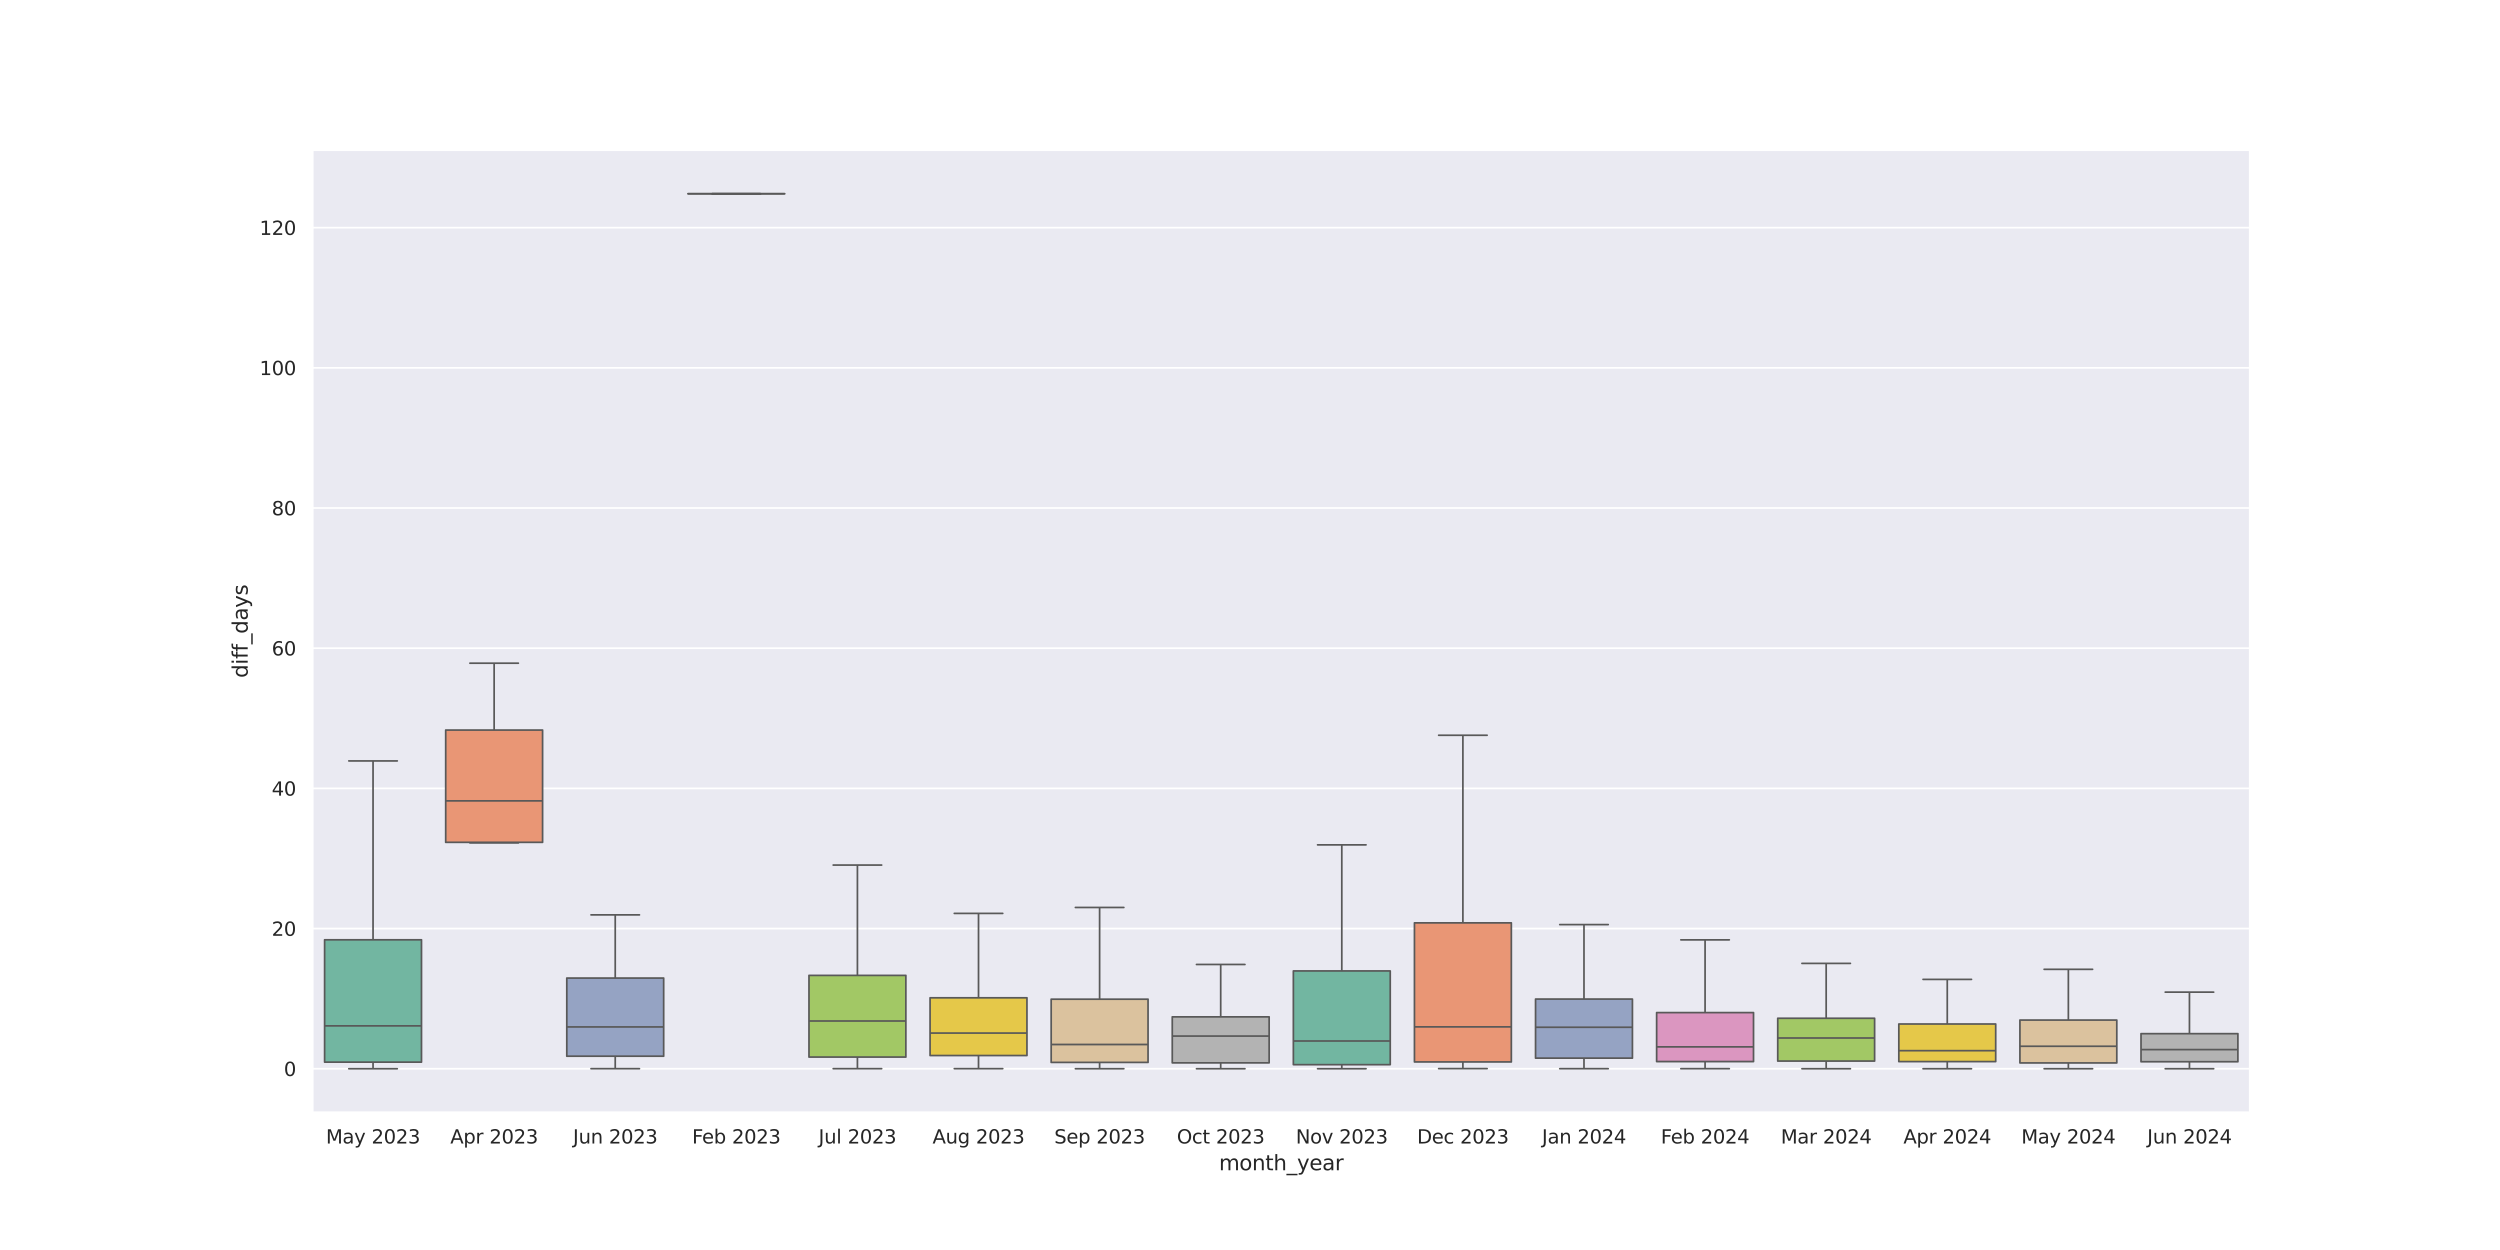 <?xml version="1.0" encoding="utf-8" standalone="no"?>
<!DOCTYPE svg PUBLIC "-//W3C//DTD SVG 1.1//EN"
  "http://www.w3.org/Graphics/SVG/1.1/DTD/svg11.dtd">
<svg xmlns:xlink="http://www.w3.org/1999/xlink" width="1440pt" height="720pt" viewBox="0 0 1440 720" xmlns="http://www.w3.org/2000/svg" version="1.1">
 <defs>
  <style type="text/css">*{stroke-linejoin: round; stroke-linecap: butt}</style>
 </defs>
 <g id="figure_1">
  <g id="patch_1">
   <path d="M 0 720 
L 1440 720 
L 1440 0 
L 0 0 
z
" style="fill: #ffffff"/>
  </g>
  <g id="axes_1">
   <g id="patch_2">
    <path d="M 180 640.8 
L 1296 640.8 
L 1296 86.4 
L 180 86.4 
z
" style="fill: #eaeaf2"/>
   </g>
   <g id="matplotlib.axis_1">
    <g id="xtick_1">
     <g id="text_1">
      <!-- May 2023 -->
      <g style="fill: #262626" transform="translate(187.758 658.658) scale(0.11 -0.11)">
       <defs>
        <path id="DejaVuSans-4d" d="M 628 4666 
L 1569 4666 
L 2759 1491 
L 3956 4666 
L 4897 4666 
L 4897 0 
L 4281 0 
L 4281 4097 
L 3078 897 
L 2444 897 
L 1241 4097 
L 1241 0 
L 628 0 
L 628 4666 
z
" transform="scale(0.016)"/>
        <path id="DejaVuSans-61" d="M 2194 1759 
Q 1497 1759 1228 1600 
Q 959 1441 959 1056 
Q 959 750 1161 570 
Q 1363 391 1709 391 
Q 2188 391 2477 730 
Q 2766 1069 2766 1631 
L 2766 1759 
L 2194 1759 
z
M 3341 1997 
L 3341 0 
L 2766 0 
L 2766 531 
Q 2569 213 2275 61 
Q 1981 -91 1556 -91 
Q 1019 -91 701 211 
Q 384 513 384 1019 
Q 384 1609 779 1909 
Q 1175 2209 1959 2209 
L 2766 2209 
L 2766 2266 
Q 2766 2663 2505 2880 
Q 2244 3097 1772 3097 
Q 1472 3097 1187 3025 
Q 903 2953 641 2809 
L 641 3341 
Q 956 3463 1253 3523 
Q 1550 3584 1831 3584 
Q 2591 3584 2966 3190 
Q 3341 2797 3341 1997 
z
" transform="scale(0.016)"/>
        <path id="DejaVuSans-79" d="M 2059 -325 
Q 1816 -950 1584 -1140 
Q 1353 -1331 966 -1331 
L 506 -1331 
L 506 -850 
L 844 -850 
Q 1081 -850 1212 -737 
Q 1344 -625 1503 -206 
L 1606 56 
L 191 3500 
L 800 3500 
L 1894 763 
L 2988 3500 
L 3597 3500 
L 2059 -325 
z
" transform="scale(0.016)"/>
        <path id="DejaVuSans-20" transform="scale(0.016)"/>
        <path id="DejaVuSans-32" d="M 1228 531 
L 3431 531 
L 3431 0 
L 469 0 
L 469 531 
Q 828 903 1448 1529 
Q 2069 2156 2228 2338 
Q 2531 2678 2651 2914 
Q 2772 3150 2772 3378 
Q 2772 3750 2511 3984 
Q 2250 4219 1831 4219 
Q 1534 4219 1204 4116 
Q 875 4013 500 3803 
L 500 4441 
Q 881 4594 1212 4672 
Q 1544 4750 1819 4750 
Q 2544 4750 2975 4387 
Q 3406 4025 3406 3419 
Q 3406 3131 3298 2873 
Q 3191 2616 2906 2266 
Q 2828 2175 2409 1742 
Q 1991 1309 1228 531 
z
" transform="scale(0.016)"/>
        <path id="DejaVuSans-30" d="M 2034 4250 
Q 1547 4250 1301 3770 
Q 1056 3291 1056 2328 
Q 1056 1369 1301 889 
Q 1547 409 2034 409 
Q 2525 409 2770 889 
Q 3016 1369 3016 2328 
Q 3016 3291 2770 3770 
Q 2525 4250 2034 4250 
z
M 2034 4750 
Q 2819 4750 3233 4129 
Q 3647 3509 3647 2328 
Q 3647 1150 3233 529 
Q 2819 -91 2034 -91 
Q 1250 -91 836 529 
Q 422 1150 422 2328 
Q 422 3509 836 4129 
Q 1250 4750 2034 4750 
z
" transform="scale(0.016)"/>
        <path id="DejaVuSans-33" d="M 2597 2516 
Q 3050 2419 3304 2112 
Q 3559 1806 3559 1356 
Q 3559 666 3084 287 
Q 2609 -91 1734 -91 
Q 1441 -91 1130 -33 
Q 819 25 488 141 
L 488 750 
Q 750 597 1062 519 
Q 1375 441 1716 441 
Q 2309 441 2620 675 
Q 2931 909 2931 1356 
Q 2931 1769 2642 2001 
Q 2353 2234 1838 2234 
L 1294 2234 
L 1294 2753 
L 1863 2753 
Q 2328 2753 2575 2939 
Q 2822 3125 2822 3475 
Q 2822 3834 2567 4026 
Q 2313 4219 1838 4219 
Q 1578 4219 1281 4162 
Q 984 4106 628 3988 
L 628 4550 
Q 988 4650 1302 4700 
Q 1616 4750 1894 4750 
Q 2613 4750 3031 4423 
Q 3450 4097 3450 3541 
Q 3450 3153 3228 2886 
Q 3006 2619 2597 2516 
z
" transform="scale(0.016)"/>
       </defs>
       <use xlink:href="#DejaVuSans-4d"/>
       <use xlink:href="#DejaVuSans-61" x="86.279"/>
       <use xlink:href="#DejaVuSans-79" x="147.559"/>
       <use xlink:href="#DejaVuSans-20" x="206.738"/>
       <use xlink:href="#DejaVuSans-32" x="238.525"/>
       <use xlink:href="#DejaVuSans-30" x="302.148"/>
       <use xlink:href="#DejaVuSans-32" x="365.771"/>
       <use xlink:href="#DejaVuSans-33" x="429.395"/>
      </g>
     </g>
    </g>
    <g id="xtick_2">
     <g id="text_2">
      <!-- Apr 2023 -->
      <g style="fill: #262626" transform="translate(259.365 658.658) scale(0.11 -0.11)">
       <defs>
        <path id="DejaVuSans-41" d="M 2188 4044 
L 1331 1722 
L 3047 1722 
L 2188 4044 
z
M 1831 4666 
L 2547 4666 
L 4325 0 
L 3669 0 
L 3244 1197 
L 1141 1197 
L 716 0 
L 50 0 
L 1831 4666 
z
" transform="scale(0.016)"/>
        <path id="DejaVuSans-70" d="M 1159 525 
L 1159 -1331 
L 581 -1331 
L 581 3500 
L 1159 3500 
L 1159 2969 
Q 1341 3281 1617 3432 
Q 1894 3584 2278 3584 
Q 2916 3584 3314 3078 
Q 3713 2572 3713 1747 
Q 3713 922 3314 415 
Q 2916 -91 2278 -91 
Q 1894 -91 1617 61 
Q 1341 213 1159 525 
z
M 3116 1747 
Q 3116 2381 2855 2742 
Q 2594 3103 2138 3103 
Q 1681 3103 1420 2742 
Q 1159 2381 1159 1747 
Q 1159 1113 1420 752 
Q 1681 391 2138 391 
Q 2594 391 2855 752 
Q 3116 1113 3116 1747 
z
" transform="scale(0.016)"/>
        <path id="DejaVuSans-72" d="M 2631 2963 
Q 2534 3019 2420 3045 
Q 2306 3072 2169 3072 
Q 1681 3072 1420 2755 
Q 1159 2438 1159 1844 
L 1159 0 
L 581 0 
L 581 3500 
L 1159 3500 
L 1159 2956 
Q 1341 3275 1631 3429 
Q 1922 3584 2338 3584 
Q 2397 3584 2469 3576 
Q 2541 3569 2628 3553 
L 2631 2963 
z
" transform="scale(0.016)"/>
       </defs>
       <use xlink:href="#DejaVuSans-41"/>
       <use xlink:href="#DejaVuSans-70" x="68.408"/>
       <use xlink:href="#DejaVuSans-72" x="131.885"/>
       <use xlink:href="#DejaVuSans-20" x="172.998"/>
       <use xlink:href="#DejaVuSans-32" x="204.785"/>
       <use xlink:href="#DejaVuSans-30" x="268.408"/>
       <use xlink:href="#DejaVuSans-32" x="332.031"/>
       <use xlink:href="#DejaVuSans-33" x="395.654"/>
      </g>
     </g>
    </g>
    <g id="xtick_3">
     <g id="text_3">
      <!-- Jun 2023 -->
      <g style="fill: #262626" transform="translate(330.036 658.658) scale(0.11 -0.11)">
       <defs>
        <path id="DejaVuSans-4a" d="M 628 4666 
L 1259 4666 
L 1259 325 
Q 1259 -519 939 -900 
Q 619 -1281 -91 -1281 
L -331 -1281 
L -331 -750 
L -134 -750 
Q 284 -750 456 -515 
Q 628 -281 628 325 
L 628 4666 
z
" transform="scale(0.016)"/>
        <path id="DejaVuSans-75" d="M 544 1381 
L 544 3500 
L 1119 3500 
L 1119 1403 
Q 1119 906 1312 657 
Q 1506 409 1894 409 
Q 2359 409 2629 706 
Q 2900 1003 2900 1516 
L 2900 3500 
L 3475 3500 
L 3475 0 
L 2900 0 
L 2900 538 
Q 2691 219 2414 64 
Q 2138 -91 1772 -91 
Q 1169 -91 856 284 
Q 544 659 544 1381 
z
M 1991 3584 
L 1991 3584 
z
" transform="scale(0.016)"/>
        <path id="DejaVuSans-6e" d="M 3513 2113 
L 3513 0 
L 2938 0 
L 2938 2094 
Q 2938 2591 2744 2837 
Q 2550 3084 2163 3084 
Q 1697 3084 1428 2787 
Q 1159 2491 1159 1978 
L 1159 0 
L 581 0 
L 581 3500 
L 1159 3500 
L 1159 2956 
Q 1366 3272 1645 3428 
Q 1925 3584 2291 3584 
Q 2894 3584 3203 3211 
Q 3513 2838 3513 2113 
z
" transform="scale(0.016)"/>
       </defs>
       <use xlink:href="#DejaVuSans-4a"/>
       <use xlink:href="#DejaVuSans-75" x="29.492"/>
       <use xlink:href="#DejaVuSans-6e" x="92.871"/>
       <use xlink:href="#DejaVuSans-20" x="156.25"/>
       <use xlink:href="#DejaVuSans-32" x="188.037"/>
       <use xlink:href="#DejaVuSans-30" x="251.66"/>
       <use xlink:href="#DejaVuSans-32" x="315.283"/>
       <use xlink:href="#DejaVuSans-33" x="378.906"/>
      </g>
     </g>
    </g>
    <g id="xtick_4">
     <g id="text_4">
      <!-- Feb 2023 -->
      <g style="fill: #262626" transform="translate(398.643 658.658) scale(0.11 -0.11)">
       <defs>
        <path id="DejaVuSans-46" d="M 628 4666 
L 3309 4666 
L 3309 4134 
L 1259 4134 
L 1259 2759 
L 3109 2759 
L 3109 2228 
L 1259 2228 
L 1259 0 
L 628 0 
L 628 4666 
z
" transform="scale(0.016)"/>
        <path id="DejaVuSans-65" d="M 3597 1894 
L 3597 1613 
L 953 1613 
Q 991 1019 1311 708 
Q 1631 397 2203 397 
Q 2534 397 2845 478 
Q 3156 559 3463 722 
L 3463 178 
Q 3153 47 2828 -22 
Q 2503 -91 2169 -91 
Q 1331 -91 842 396 
Q 353 884 353 1716 
Q 353 2575 817 3079 
Q 1281 3584 2069 3584 
Q 2775 3584 3186 3129 
Q 3597 2675 3597 1894 
z
M 3022 2063 
Q 3016 2534 2758 2815 
Q 2500 3097 2075 3097 
Q 1594 3097 1305 2825 
Q 1016 2553 972 2059 
L 3022 2063 
z
" transform="scale(0.016)"/>
        <path id="DejaVuSans-62" d="M 3116 1747 
Q 3116 2381 2855 2742 
Q 2594 3103 2138 3103 
Q 1681 3103 1420 2742 
Q 1159 2381 1159 1747 
Q 1159 1113 1420 752 
Q 1681 391 2138 391 
Q 2594 391 2855 752 
Q 3116 1113 3116 1747 
z
M 1159 2969 
Q 1341 3281 1617 3432 
Q 1894 3584 2278 3584 
Q 2916 3584 3314 3078 
Q 3713 2572 3713 1747 
Q 3713 922 3314 415 
Q 2916 -91 2278 -91 
Q 1894 -91 1617 61 
Q 1341 213 1159 525 
L 1159 0 
L 581 0 
L 581 4863 
L 1159 4863 
L 1159 2969 
z
" transform="scale(0.016)"/>
       </defs>
       <use xlink:href="#DejaVuSans-46"/>
       <use xlink:href="#DejaVuSans-65" x="52.02"/>
       <use xlink:href="#DejaVuSans-62" x="113.543"/>
       <use xlink:href="#DejaVuSans-20" x="177.02"/>
       <use xlink:href="#DejaVuSans-32" x="208.807"/>
       <use xlink:href="#DejaVuSans-30" x="272.43"/>
       <use xlink:href="#DejaVuSans-32" x="336.053"/>
       <use xlink:href="#DejaVuSans-33" x="399.676"/>
      </g>
     </g>
    </g>
    <g id="xtick_5">
     <g id="text_5">
      <!-- Jul 2023 -->
      <g style="fill: #262626" transform="translate(471.493 658.658) scale(0.11 -0.11)">
       <defs>
        <path id="DejaVuSans-6c" d="M 603 4863 
L 1178 4863 
L 1178 0 
L 603 0 
L 603 4863 
z
" transform="scale(0.016)"/>
       </defs>
       <use xlink:href="#DejaVuSans-4a"/>
       <use xlink:href="#DejaVuSans-75" x="29.492"/>
       <use xlink:href="#DejaVuSans-6c" x="92.871"/>
       <use xlink:href="#DejaVuSans-20" x="120.654"/>
       <use xlink:href="#DejaVuSans-32" x="152.441"/>
       <use xlink:href="#DejaVuSans-30" x="216.064"/>
       <use xlink:href="#DejaVuSans-32" x="279.688"/>
       <use xlink:href="#DejaVuSans-33" x="343.311"/>
      </g>
     </g>
    </g>
    <g id="xtick_6">
     <g id="text_6">
      <!-- Aug 2023 -->
      <g style="fill: #262626" transform="translate(537.14 658.658) scale(0.11 -0.11)">
       <defs>
        <path id="DejaVuSans-67" d="M 2906 1791 
Q 2906 2416 2648 2759 
Q 2391 3103 1925 3103 
Q 1463 3103 1205 2759 
Q 947 2416 947 1791 
Q 947 1169 1205 825 
Q 1463 481 1925 481 
Q 2391 481 2648 825 
Q 2906 1169 2906 1791 
z
M 3481 434 
Q 3481 -459 3084 -895 
Q 2688 -1331 1869 -1331 
Q 1566 -1331 1297 -1286 
Q 1028 -1241 775 -1147 
L 775 -588 
Q 1028 -725 1275 -790 
Q 1522 -856 1778 -856 
Q 2344 -856 2625 -561 
Q 2906 -266 2906 331 
L 2906 616 
Q 2728 306 2450 153 
Q 2172 0 1784 0 
Q 1141 0 747 490 
Q 353 981 353 1791 
Q 353 2603 747 3093 
Q 1141 3584 1784 3584 
Q 2172 3584 2450 3431 
Q 2728 3278 2906 2969 
L 2906 3500 
L 3481 3500 
L 3481 434 
z
" transform="scale(0.016)"/>
       </defs>
       <use xlink:href="#DejaVuSans-41"/>
       <use xlink:href="#DejaVuSans-75" x="68.408"/>
       <use xlink:href="#DejaVuSans-67" x="131.787"/>
       <use xlink:href="#DejaVuSans-20" x="195.264"/>
       <use xlink:href="#DejaVuSans-32" x="227.051"/>
       <use xlink:href="#DejaVuSans-30" x="290.674"/>
       <use xlink:href="#DejaVuSans-32" x="354.297"/>
       <use xlink:href="#DejaVuSans-33" x="417.92"/>
      </g>
     </g>
    </g>
    <g id="xtick_7">
     <g id="text_7">
      <!-- Sep 2023 -->
      <g style="fill: #262626" transform="translate(607.262 658.658) scale(0.11 -0.11)">
       <defs>
        <path id="DejaVuSans-53" d="M 3425 4513 
L 3425 3897 
Q 3066 4069 2747 4153 
Q 2428 4238 2131 4238 
Q 1616 4238 1336 4038 
Q 1056 3838 1056 3469 
Q 1056 3159 1242 3001 
Q 1428 2844 1947 2747 
L 2328 2669 
Q 3034 2534 3370 2195 
Q 3706 1856 3706 1288 
Q 3706 609 3251 259 
Q 2797 -91 1919 -91 
Q 1588 -91 1214 -16 
Q 841 59 441 206 
L 441 856 
Q 825 641 1194 531 
Q 1563 422 1919 422 
Q 2459 422 2753 634 
Q 3047 847 3047 1241 
Q 3047 1584 2836 1778 
Q 2625 1972 2144 2069 
L 1759 2144 
Q 1053 2284 737 2584 
Q 422 2884 422 3419 
Q 422 4038 858 4394 
Q 1294 4750 2059 4750 
Q 2388 4750 2728 4690 
Q 3069 4631 3425 4513 
z
" transform="scale(0.016)"/>
       </defs>
       <use xlink:href="#DejaVuSans-53"/>
       <use xlink:href="#DejaVuSans-65" x="63.477"/>
       <use xlink:href="#DejaVuSans-70" x="125"/>
       <use xlink:href="#DejaVuSans-20" x="188.477"/>
       <use xlink:href="#DejaVuSans-32" x="220.264"/>
       <use xlink:href="#DejaVuSans-30" x="283.887"/>
       <use xlink:href="#DejaVuSans-32" x="347.51"/>
       <use xlink:href="#DejaVuSans-33" x="411.133"/>
      </g>
     </g>
    </g>
    <g id="xtick_8">
     <g id="text_8">
      <!-- Oct 2023 -->
      <g style="fill: #262626" transform="translate(677.87 658.658) scale(0.11 -0.11)">
       <defs>
        <path id="DejaVuSans-4f" d="M 2522 4238 
Q 1834 4238 1429 3725 
Q 1025 3213 1025 2328 
Q 1025 1447 1429 934 
Q 1834 422 2522 422 
Q 3209 422 3611 934 
Q 4013 1447 4013 2328 
Q 4013 3213 3611 3725 
Q 3209 4238 2522 4238 
z
M 2522 4750 
Q 3503 4750 4090 4092 
Q 4678 3434 4678 2328 
Q 4678 1225 4090 567 
Q 3503 -91 2522 -91 
Q 1538 -91 948 565 
Q 359 1222 359 2328 
Q 359 3434 948 4092 
Q 1538 4750 2522 4750 
z
" transform="scale(0.016)"/>
        <path id="DejaVuSans-63" d="M 3122 3366 
L 3122 2828 
Q 2878 2963 2633 3030 
Q 2388 3097 2138 3097 
Q 1578 3097 1268 2742 
Q 959 2388 959 1747 
Q 959 1106 1268 751 
Q 1578 397 2138 397 
Q 2388 397 2633 464 
Q 2878 531 3122 666 
L 3122 134 
Q 2881 22 2623 -34 
Q 2366 -91 2075 -91 
Q 1284 -91 818 406 
Q 353 903 353 1747 
Q 353 2603 823 3093 
Q 1294 3584 2113 3584 
Q 2378 3584 2631 3529 
Q 2884 3475 3122 3366 
z
" transform="scale(0.016)"/>
        <path id="DejaVuSans-74" d="M 1172 4494 
L 1172 3500 
L 2356 3500 
L 2356 3053 
L 1172 3053 
L 1172 1153 
Q 1172 725 1289 603 
Q 1406 481 1766 481 
L 2356 481 
L 2356 0 
L 1766 0 
Q 1100 0 847 248 
Q 594 497 594 1153 
L 594 3053 
L 172 3053 
L 172 3500 
L 594 3500 
L 594 4494 
L 1172 4494 
z
" transform="scale(0.016)"/>
       </defs>
       <use xlink:href="#DejaVuSans-4f"/>
       <use xlink:href="#DejaVuSans-63" x="78.711"/>
       <use xlink:href="#DejaVuSans-74" x="133.691"/>
       <use xlink:href="#DejaVuSans-20" x="172.9"/>
       <use xlink:href="#DejaVuSans-32" x="204.688"/>
       <use xlink:href="#DejaVuSans-30" x="268.311"/>
       <use xlink:href="#DejaVuSans-32" x="331.934"/>
       <use xlink:href="#DejaVuSans-33" x="395.557"/>
      </g>
     </g>
    </g>
    <g id="xtick_9">
     <g id="text_9">
      <!-- Nov 2023 -->
      <g style="fill: #262626" transform="translate(746.394 658.658) scale(0.11 -0.11)">
       <defs>
        <path id="DejaVuSans-4e" d="M 628 4666 
L 1478 4666 
L 3547 763 
L 3547 4666 
L 4159 4666 
L 4159 0 
L 3309 0 
L 1241 3903 
L 1241 0 
L 628 0 
L 628 4666 
z
" transform="scale(0.016)"/>
        <path id="DejaVuSans-6f" d="M 1959 3097 
Q 1497 3097 1228 2736 
Q 959 2375 959 1747 
Q 959 1119 1226 758 
Q 1494 397 1959 397 
Q 2419 397 2687 759 
Q 2956 1122 2956 1747 
Q 2956 2369 2687 2733 
Q 2419 3097 1959 3097 
z
M 1959 3584 
Q 2709 3584 3137 3096 
Q 3566 2609 3566 1747 
Q 3566 888 3137 398 
Q 2709 -91 1959 -91 
Q 1206 -91 779 398 
Q 353 888 353 1747 
Q 353 2609 779 3096 
Q 1206 3584 1959 3584 
z
" transform="scale(0.016)"/>
        <path id="DejaVuSans-76" d="M 191 3500 
L 800 3500 
L 1894 563 
L 2988 3500 
L 3597 3500 
L 2284 0 
L 1503 0 
L 191 3500 
z
" transform="scale(0.016)"/>
       </defs>
       <use xlink:href="#DejaVuSans-4e"/>
       <use xlink:href="#DejaVuSans-6f" x="74.805"/>
       <use xlink:href="#DejaVuSans-76" x="135.986"/>
       <use xlink:href="#DejaVuSans-20" x="195.166"/>
       <use xlink:href="#DejaVuSans-32" x="226.953"/>
       <use xlink:href="#DejaVuSans-30" x="290.576"/>
       <use xlink:href="#DejaVuSans-32" x="354.199"/>
       <use xlink:href="#DejaVuSans-33" x="417.822"/>
      </g>
     </g>
    </g>
    <g id="xtick_10">
     <g id="text_10">
      <!-- Dec 2023 -->
      <g style="fill: #262626" transform="translate(816.236 658.658) scale(0.11 -0.11)">
       <defs>
        <path id="DejaVuSans-44" d="M 1259 4147 
L 1259 519 
L 2022 519 
Q 2988 519 3436 956 
Q 3884 1394 3884 2338 
Q 3884 3275 3436 3711 
Q 2988 4147 2022 4147 
L 1259 4147 
z
M 628 4666 
L 1925 4666 
Q 3281 4666 3915 4102 
Q 4550 3538 4550 2338 
Q 4550 1131 3912 565 
Q 3275 0 1925 0 
L 628 0 
L 628 4666 
z
" transform="scale(0.016)"/>
       </defs>
       <use xlink:href="#DejaVuSans-44"/>
       <use xlink:href="#DejaVuSans-65" x="77.002"/>
       <use xlink:href="#DejaVuSans-63" x="138.525"/>
       <use xlink:href="#DejaVuSans-20" x="193.506"/>
       <use xlink:href="#DejaVuSans-32" x="225.293"/>
       <use xlink:href="#DejaVuSans-30" x="288.916"/>
       <use xlink:href="#DejaVuSans-32" x="352.539"/>
       <use xlink:href="#DejaVuSans-33" x="416.162"/>
      </g>
     </g>
    </g>
    <g id="xtick_11">
     <g id="text_11">
      <!-- Jan 2024 -->
      <g style="fill: #262626" transform="translate(888.151 658.658) scale(0.11 -0.11)">
       <defs>
        <path id="DejaVuSans-34" d="M 2419 4116 
L 825 1625 
L 2419 1625 
L 2419 4116 
z
M 2253 4666 
L 3047 4666 
L 3047 1625 
L 3713 1625 
L 3713 1100 
L 3047 1100 
L 3047 0 
L 2419 0 
L 2419 1100 
L 313 1100 
L 313 1709 
L 2253 4666 
z
" transform="scale(0.016)"/>
       </defs>
       <use xlink:href="#DejaVuSans-4a"/>
       <use xlink:href="#DejaVuSans-61" x="29.492"/>
       <use xlink:href="#DejaVuSans-6e" x="90.771"/>
       <use xlink:href="#DejaVuSans-20" x="154.15"/>
       <use xlink:href="#DejaVuSans-32" x="185.938"/>
       <use xlink:href="#DejaVuSans-30" x="249.561"/>
       <use xlink:href="#DejaVuSans-32" x="313.184"/>
       <use xlink:href="#DejaVuSans-34" x="376.807"/>
      </g>
     </g>
    </g>
    <g id="xtick_12">
     <g id="text_12">
      <!-- Feb 2024 -->
      <g style="fill: #262626" transform="translate(956.643 658.658) scale(0.11 -0.11)">
       <use xlink:href="#DejaVuSans-46"/>
       <use xlink:href="#DejaVuSans-65" x="52.02"/>
       <use xlink:href="#DejaVuSans-62" x="113.543"/>
       <use xlink:href="#DejaVuSans-20" x="177.02"/>
       <use xlink:href="#DejaVuSans-32" x="208.807"/>
       <use xlink:href="#DejaVuSans-30" x="272.43"/>
       <use xlink:href="#DejaVuSans-32" x="336.053"/>
       <use xlink:href="#DejaVuSans-34" x="399.676"/>
      </g>
     </g>
    </g>
    <g id="xtick_13">
     <g id="text_13">
      <!-- Mar 2024 -->
      <g style="fill: #262626" transform="translate(1025.753 658.658) scale(0.11 -0.11)">
       <use xlink:href="#DejaVuSans-4d"/>
       <use xlink:href="#DejaVuSans-61" x="86.279"/>
       <use xlink:href="#DejaVuSans-72" x="147.559"/>
       <use xlink:href="#DejaVuSans-20" x="188.672"/>
       <use xlink:href="#DejaVuSans-32" x="220.459"/>
       <use xlink:href="#DejaVuSans-30" x="284.082"/>
       <use xlink:href="#DejaVuSans-32" x="347.705"/>
       <use xlink:href="#DejaVuSans-34" x="411.328"/>
      </g>
     </g>
    </g>
    <g id="xtick_14">
     <g id="text_14">
      <!-- Apr 2024 -->
      <g style="fill: #262626" transform="translate(1096.365 658.658) scale(0.11 -0.11)">
       <use xlink:href="#DejaVuSans-41"/>
       <use xlink:href="#DejaVuSans-70" x="68.408"/>
       <use xlink:href="#DejaVuSans-72" x="131.885"/>
       <use xlink:href="#DejaVuSans-20" x="172.998"/>
       <use xlink:href="#DejaVuSans-32" x="204.785"/>
       <use xlink:href="#DejaVuSans-30" x="268.408"/>
       <use xlink:href="#DejaVuSans-32" x="332.031"/>
       <use xlink:href="#DejaVuSans-34" x="395.654"/>
      </g>
     </g>
    </g>
    <g id="xtick_15">
     <g id="text_15">
      <!-- May 2024 -->
      <g style="fill: #262626" transform="translate(1164.258 658.658) scale(0.11 -0.11)">
       <use xlink:href="#DejaVuSans-4d"/>
       <use xlink:href="#DejaVuSans-61" x="86.279"/>
       <use xlink:href="#DejaVuSans-79" x="147.559"/>
       <use xlink:href="#DejaVuSans-20" x="206.738"/>
       <use xlink:href="#DejaVuSans-32" x="238.525"/>
       <use xlink:href="#DejaVuSans-30" x="302.148"/>
       <use xlink:href="#DejaVuSans-32" x="365.771"/>
       <use xlink:href="#DejaVuSans-34" x="429.395"/>
      </g>
     </g>
    </g>
    <g id="xtick_16">
     <g id="text_16">
      <!-- Jun 2024 -->
      <g style="fill: #262626" transform="translate(1236.786 658.658) scale(0.11 -0.11)">
       <use xlink:href="#DejaVuSans-4a"/>
       <use xlink:href="#DejaVuSans-75" x="29.492"/>
       <use xlink:href="#DejaVuSans-6e" x="92.871"/>
       <use xlink:href="#DejaVuSans-20" x="156.25"/>
       <use xlink:href="#DejaVuSans-32" x="188.037"/>
       <use xlink:href="#DejaVuSans-30" x="251.66"/>
       <use xlink:href="#DejaVuSans-32" x="315.283"/>
       <use xlink:href="#DejaVuSans-34" x="378.906"/>
      </g>
     </g>
    </g>
    <g id="text_17">
     <!-- month_year -->
     <g style="fill: #262626" transform="translate(702.141 674.064) scale(0.12 -0.12)">
      <defs>
       <path id="DejaVuSans-6d" d="M 3328 2828 
Q 3544 3216 3844 3400 
Q 4144 3584 4550 3584 
Q 5097 3584 5394 3201 
Q 5691 2819 5691 2113 
L 5691 0 
L 5113 0 
L 5113 2094 
Q 5113 2597 4934 2840 
Q 4756 3084 4391 3084 
Q 3944 3084 3684 2787 
Q 3425 2491 3425 1978 
L 3425 0 
L 2847 0 
L 2847 2094 
Q 2847 2600 2669 2842 
Q 2491 3084 2119 3084 
Q 1678 3084 1418 2786 
Q 1159 2488 1159 1978 
L 1159 0 
L 581 0 
L 581 3500 
L 1159 3500 
L 1159 2956 
Q 1356 3278 1631 3431 
Q 1906 3584 2284 3584 
Q 2666 3584 2933 3390 
Q 3200 3197 3328 2828 
z
" transform="scale(0.016)"/>
       <path id="DejaVuSans-68" d="M 3513 2113 
L 3513 0 
L 2938 0 
L 2938 2094 
Q 2938 2591 2744 2837 
Q 2550 3084 2163 3084 
Q 1697 3084 1428 2787 
Q 1159 2491 1159 1978 
L 1159 0 
L 581 0 
L 581 4863 
L 1159 4863 
L 1159 2956 
Q 1366 3272 1645 3428 
Q 1925 3584 2291 3584 
Q 2894 3584 3203 3211 
Q 3513 2838 3513 2113 
z
" transform="scale(0.016)"/>
       <path id="DejaVuSans-5f" d="M 3263 -1063 
L 3263 -1509 
L -63 -1509 
L -63 -1063 
L 3263 -1063 
z
" transform="scale(0.016)"/>
      </defs>
      <use xlink:href="#DejaVuSans-6d"/>
      <use xlink:href="#DejaVuSans-6f" x="97.412"/>
      <use xlink:href="#DejaVuSans-6e" x="158.594"/>
      <use xlink:href="#DejaVuSans-74" x="221.973"/>
      <use xlink:href="#DejaVuSans-68" x="261.182"/>
      <use xlink:href="#DejaVuSans-5f" x="324.561"/>
      <use xlink:href="#DejaVuSans-79" x="374.561"/>
      <use xlink:href="#DejaVuSans-65" x="433.74"/>
      <use xlink:href="#DejaVuSans-61" x="495.264"/>
      <use xlink:href="#DejaVuSans-72" x="556.543"/>
     </g>
    </g>
   </g>
   <g id="matplotlib.axis_2">
    <g id="ytick_1">
     <g id="line2d_1">
      <path d="M 180 615.6 
L 1296 615.6 
" clip-path="url(#pb0ce5c30e9)" style="fill: none; stroke: #ffffff; stroke-linecap: round"/>
     </g>
     <g id="text_18">
      <!-- 0 -->
      <g style="fill: #262626" transform="translate(163.501 619.779) scale(0.11 -0.11)">
       <use xlink:href="#DejaVuSans-30"/>
      </g>
     </g>
    </g>
    <g id="ytick_2">
     <g id="line2d_2">
      <path d="M 180 534.855 
L 1296 534.855 
" clip-path="url(#pb0ce5c30e9)" style="fill: none; stroke: #ffffff; stroke-linecap: round"/>
     </g>
     <g id="text_19">
      <!-- 20 -->
      <g style="fill: #262626" transform="translate(156.502 539.034) scale(0.11 -0.11)">
       <use xlink:href="#DejaVuSans-32"/>
       <use xlink:href="#DejaVuSans-30" x="63.623"/>
      </g>
     </g>
    </g>
    <g id="ytick_3">
     <g id="line2d_3">
      <path d="M 180 454.11 
L 1296 454.11 
" clip-path="url(#pb0ce5c30e9)" style="fill: none; stroke: #ffffff; stroke-linecap: round"/>
     </g>
     <g id="text_20">
      <!-- 40 -->
      <g style="fill: #262626" transform="translate(156.502 458.289) scale(0.11 -0.11)">
       <use xlink:href="#DejaVuSans-34"/>
       <use xlink:href="#DejaVuSans-30" x="63.623"/>
      </g>
     </g>
    </g>
    <g id="ytick_4">
     <g id="line2d_4">
      <path d="M 180 373.365 
L 1296 373.365 
" clip-path="url(#pb0ce5c30e9)" style="fill: none; stroke: #ffffff; stroke-linecap: round"/>
     </g>
     <g id="text_21">
      <!-- 60 -->
      <g style="fill: #262626" transform="translate(156.502 377.544) scale(0.11 -0.11)">
       <defs>
        <path id="DejaVuSans-36" d="M 2113 2584 
Q 1688 2584 1439 2293 
Q 1191 2003 1191 1497 
Q 1191 994 1439 701 
Q 1688 409 2113 409 
Q 2538 409 2786 701 
Q 3034 994 3034 1497 
Q 3034 2003 2786 2293 
Q 2538 2584 2113 2584 
z
M 3366 4563 
L 3366 3988 
Q 3128 4100 2886 4159 
Q 2644 4219 2406 4219 
Q 1781 4219 1451 3797 
Q 1122 3375 1075 2522 
Q 1259 2794 1537 2939 
Q 1816 3084 2150 3084 
Q 2853 3084 3261 2657 
Q 3669 2231 3669 1497 
Q 3669 778 3244 343 
Q 2819 -91 2113 -91 
Q 1303 -91 875 529 
Q 447 1150 447 2328 
Q 447 3434 972 4092 
Q 1497 4750 2381 4750 
Q 2619 4750 2861 4703 
Q 3103 4656 3366 4563 
z
" transform="scale(0.016)"/>
       </defs>
       <use xlink:href="#DejaVuSans-36"/>
       <use xlink:href="#DejaVuSans-30" x="63.623"/>
      </g>
     </g>
    </g>
    <g id="ytick_5">
     <g id="line2d_5">
      <path d="M 180 292.62 
L 1296 292.62 
" clip-path="url(#pb0ce5c30e9)" style="fill: none; stroke: #ffffff; stroke-linecap: round"/>
     </g>
     <g id="text_22">
      <!-- 80 -->
      <g style="fill: #262626" transform="translate(156.502 296.799) scale(0.11 -0.11)">
       <defs>
        <path id="DejaVuSans-38" d="M 2034 2216 
Q 1584 2216 1326 1975 
Q 1069 1734 1069 1313 
Q 1069 891 1326 650 
Q 1584 409 2034 409 
Q 2484 409 2743 651 
Q 3003 894 3003 1313 
Q 3003 1734 2745 1975 
Q 2488 2216 2034 2216 
z
M 1403 2484 
Q 997 2584 770 2862 
Q 544 3141 544 3541 
Q 544 4100 942 4425 
Q 1341 4750 2034 4750 
Q 2731 4750 3128 4425 
Q 3525 4100 3525 3541 
Q 3525 3141 3298 2862 
Q 3072 2584 2669 2484 
Q 3125 2378 3379 2068 
Q 3634 1759 3634 1313 
Q 3634 634 3220 271 
Q 2806 -91 2034 -91 
Q 1263 -91 848 271 
Q 434 634 434 1313 
Q 434 1759 690 2068 
Q 947 2378 1403 2484 
z
M 1172 3481 
Q 1172 3119 1398 2916 
Q 1625 2713 2034 2713 
Q 2441 2713 2670 2916 
Q 2900 3119 2900 3481 
Q 2900 3844 2670 4047 
Q 2441 4250 2034 4250 
Q 1625 4250 1398 4047 
Q 1172 3844 1172 3481 
z
" transform="scale(0.016)"/>
       </defs>
       <use xlink:href="#DejaVuSans-38"/>
       <use xlink:href="#DejaVuSans-30" x="63.623"/>
      </g>
     </g>
    </g>
    <g id="ytick_6">
     <g id="line2d_6">
      <path d="M 180 211.875 
L 1296 211.875 
" clip-path="url(#pb0ce5c30e9)" style="fill: none; stroke: #ffffff; stroke-linecap: round"/>
     </g>
     <g id="text_23">
      <!-- 100 -->
      <g style="fill: #262626" transform="translate(149.504 216.054) scale(0.11 -0.11)">
       <defs>
        <path id="DejaVuSans-31" d="M 794 531 
L 1825 531 
L 1825 4091 
L 703 3866 
L 703 4441 
L 1819 4666 
L 2450 4666 
L 2450 531 
L 3481 531 
L 3481 0 
L 794 0 
L 794 531 
z
" transform="scale(0.016)"/>
       </defs>
       <use xlink:href="#DejaVuSans-31"/>
       <use xlink:href="#DejaVuSans-30" x="63.623"/>
       <use xlink:href="#DejaVuSans-30" x="127.246"/>
      </g>
     </g>
    </g>
    <g id="ytick_7">
     <g id="line2d_7">
      <path d="M 180 131.13 
L 1296 131.13 
" clip-path="url(#pb0ce5c30e9)" style="fill: none; stroke: #ffffff; stroke-linecap: round"/>
     </g>
     <g id="text_24">
      <!-- 120 -->
      <g style="fill: #262626" transform="translate(149.504 135.309) scale(0.11 -0.11)">
       <use xlink:href="#DejaVuSans-31"/>
       <use xlink:href="#DejaVuSans-32" x="63.623"/>
       <use xlink:href="#DejaVuSans-30" x="127.246"/>
      </g>
     </g>
    </g>
    <g id="text_25">
     <!-- diff_days -->
     <g style="fill: #262626" transform="translate(142.674 390.463) rotate(-90) scale(0.12 -0.12)">
      <defs>
       <path id="DejaVuSans-64" d="M 2906 2969 
L 2906 4863 
L 3481 4863 
L 3481 0 
L 2906 0 
L 2906 525 
Q 2725 213 2448 61 
Q 2172 -91 1784 -91 
Q 1150 -91 751 415 
Q 353 922 353 1747 
Q 353 2572 751 3078 
Q 1150 3584 1784 3584 
Q 2172 3584 2448 3432 
Q 2725 3281 2906 2969 
z
M 947 1747 
Q 947 1113 1208 752 
Q 1469 391 1925 391 
Q 2381 391 2643 752 
Q 2906 1113 2906 1747 
Q 2906 2381 2643 2742 
Q 2381 3103 1925 3103 
Q 1469 3103 1208 2742 
Q 947 2381 947 1747 
z
" transform="scale(0.016)"/>
       <path id="DejaVuSans-69" d="M 603 3500 
L 1178 3500 
L 1178 0 
L 603 0 
L 603 3500 
z
M 603 4863 
L 1178 4863 
L 1178 4134 
L 603 4134 
L 603 4863 
z
" transform="scale(0.016)"/>
       <path id="DejaVuSans-66" d="M 2375 4863 
L 2375 4384 
L 1825 4384 
Q 1516 4384 1395 4259 
Q 1275 4134 1275 3809 
L 1275 3500 
L 2222 3500 
L 2222 3053 
L 1275 3053 
L 1275 0 
L 697 0 
L 697 3053 
L 147 3053 
L 147 3500 
L 697 3500 
L 697 3744 
Q 697 4328 969 4595 
Q 1241 4863 1831 4863 
L 2375 4863 
z
" transform="scale(0.016)"/>
       <path id="DejaVuSans-73" d="M 2834 3397 
L 2834 2853 
Q 2591 2978 2328 3040 
Q 2066 3103 1784 3103 
Q 1356 3103 1142 2972 
Q 928 2841 928 2578 
Q 928 2378 1081 2264 
Q 1234 2150 1697 2047 
L 1894 2003 
Q 2506 1872 2764 1633 
Q 3022 1394 3022 966 
Q 3022 478 2636 193 
Q 2250 -91 1575 -91 
Q 1294 -91 989 -36 
Q 684 19 347 128 
L 347 722 
Q 666 556 975 473 
Q 1284 391 1588 391 
Q 1994 391 2212 530 
Q 2431 669 2431 922 
Q 2431 1156 2273 1281 
Q 2116 1406 1581 1522 
L 1381 1569 
Q 847 1681 609 1914 
Q 372 2147 372 2553 
Q 372 3047 722 3315 
Q 1072 3584 1716 3584 
Q 2034 3584 2315 3537 
Q 2597 3491 2834 3397 
z
" transform="scale(0.016)"/>
      </defs>
      <use xlink:href="#DejaVuSans-64"/>
      <use xlink:href="#DejaVuSans-69" x="63.477"/>
      <use xlink:href="#DejaVuSans-66" x="91.26"/>
      <use xlink:href="#DejaVuSans-66" x="126.465"/>
      <use xlink:href="#DejaVuSans-5f" x="161.67"/>
      <use xlink:href="#DejaVuSans-64" x="211.67"/>
      <use xlink:href="#DejaVuSans-61" x="275.146"/>
      <use xlink:href="#DejaVuSans-79" x="336.426"/>
      <use xlink:href="#DejaVuSans-73" x="395.605"/>
     </g>
    </g>
   </g>
   <g id="patch_3">
    <path d="M 186.975 611.787 
L 242.775 611.787 
L 242.775 541.315 
L 186.975 541.315 
L 186.975 611.787 
z
" clip-path="url(#pb0ce5c30e9)" style="fill: #72b6a1; stroke: #595959; stroke-linejoin: miter"/>
   </g>
   <g id="line2d_8">
    <path d="M 214.875 611.787 
L 214.875 615.588 
" clip-path="url(#pb0ce5c30e9)" style="fill: none; stroke: #595959"/>
   </g>
   <g id="line2d_9">
    <path d="M 214.875 541.315 
L 214.875 438.279 
" clip-path="url(#pb0ce5c30e9)" style="fill: none; stroke: #595959"/>
   </g>
   <g id="line2d_10">
    <path d="M 200.925 615.588 
L 228.825 615.588 
" clip-path="url(#pb0ce5c30e9)" style="fill: none; stroke: #595959; stroke-linecap: round"/>
   </g>
   <g id="line2d_11">
    <path d="M 200.925 438.279 
L 228.825 438.279 
" clip-path="url(#pb0ce5c30e9)" style="fill: none; stroke: #595959; stroke-linecap: round"/>
   </g>
   <g id="patch_4">
    <path d="M 256.725 485.19 
L 312.525 485.19 
L 312.525 420.506 
L 256.725 420.506 
L 256.725 485.19 
z
" clip-path="url(#pb0ce5c30e9)" style="fill: #e99675; stroke: #595959; stroke-linejoin: miter"/>
   </g>
   <g id="line2d_12">
    <path d="M 284.625 485.19 
L 284.625 485.5 
" clip-path="url(#pb0ce5c30e9)" style="fill: none; stroke: #595959"/>
   </g>
   <g id="line2d_13">
    <path d="M 284.625 420.506 
L 284.625 382.001 
" clip-path="url(#pb0ce5c30e9)" style="fill: none; stroke: #595959"/>
   </g>
   <g id="line2d_14">
    <path d="M 270.675 485.5 
L 298.575 485.5 
" clip-path="url(#pb0ce5c30e9)" style="fill: none; stroke: #595959; stroke-linecap: round"/>
   </g>
   <g id="line2d_15">
    <path d="M 270.675 382.001 
L 298.575 382.001 
" clip-path="url(#pb0ce5c30e9)" style="fill: none; stroke: #595959; stroke-linecap: round"/>
   </g>
   <g id="patch_5">
    <path d="M 326.475 608.379 
L 382.275 608.379 
L 382.275 563.365 
L 326.475 563.365 
L 326.475 608.379 
z
" clip-path="url(#pb0ce5c30e9)" style="fill: #95a3c3; stroke: #595959; stroke-linejoin: miter"/>
   </g>
   <g id="line2d_16">
    <path d="M 354.375 608.379 
L 354.375 615.562 
" clip-path="url(#pb0ce5c30e9)" style="fill: none; stroke: #595959"/>
   </g>
   <g id="line2d_17">
    <path d="M 354.375 563.365 
L 354.375 526.965 
" clip-path="url(#pb0ce5c30e9)" style="fill: none; stroke: #595959"/>
   </g>
   <g id="line2d_18">
    <path d="M 340.425 615.562 
L 368.325 615.562 
" clip-path="url(#pb0ce5c30e9)" style="fill: none; stroke: #595959; stroke-linecap: round"/>
   </g>
   <g id="line2d_19">
    <path d="M 340.425 526.965 
L 368.325 526.965 
" clip-path="url(#pb0ce5c30e9)" style="fill: none; stroke: #595959; stroke-linecap: round"/>
   </g>
   <g id="patch_6">
    <path d="M 396.225 111.6 
L 452.025 111.6 
L 452.025 111.6 
L 396.225 111.6 
L 396.225 111.6 
z
" clip-path="url(#pb0ce5c30e9)" style="fill: #db96c0; stroke: #595959; stroke-linejoin: miter"/>
   </g>
   <g id="line2d_20">
    <path d="M 424.125 111.6 
L 424.125 111.6 
" clip-path="url(#pb0ce5c30e9)" style="fill: none; stroke: #595959"/>
   </g>
   <g id="line2d_21">
    <path d="M 424.125 111.6 
L 424.125 111.6 
" clip-path="url(#pb0ce5c30e9)" style="fill: none; stroke: #595959"/>
   </g>
   <g id="line2d_22">
    <path d="M 410.175 111.6 
L 438.075 111.6 
" clip-path="url(#pb0ce5c30e9)" style="fill: none; stroke: #595959; stroke-linecap: round"/>
   </g>
   <g id="line2d_23">
    <path d="M 410.175 111.6 
L 438.075 111.6 
" clip-path="url(#pb0ce5c30e9)" style="fill: none; stroke: #595959; stroke-linecap: round"/>
   </g>
   <g id="patch_7">
    <path d="M 465.975 608.88 
L 521.775 608.88 
L 521.775 561.817 
L 465.975 561.817 
L 465.975 608.88 
z
" clip-path="url(#pb0ce5c30e9)" style="fill: #a2c865; stroke: #595959; stroke-linejoin: miter"/>
   </g>
   <g id="line2d_24">
    <path d="M 493.875 608.88 
L 493.875 615.554 
" clip-path="url(#pb0ce5c30e9)" style="fill: none; stroke: #595959"/>
   </g>
   <g id="line2d_25">
    <path d="M 493.875 561.817 
L 493.875 498.273 
" clip-path="url(#pb0ce5c30e9)" style="fill: none; stroke: #595959"/>
   </g>
   <g id="line2d_26">
    <path d="M 479.925 615.554 
L 507.825 615.554 
" clip-path="url(#pb0ce5c30e9)" style="fill: none; stroke: #595959; stroke-linecap: round"/>
   </g>
   <g id="line2d_27">
    <path d="M 479.925 498.273 
L 507.825 498.273 
" clip-path="url(#pb0ce5c30e9)" style="fill: none; stroke: #595959; stroke-linecap: round"/>
   </g>
   <g id="patch_8">
    <path d="M 535.725 607.983 
L 591.525 607.983 
L 591.525 574.732 
L 535.725 574.732 
L 535.725 607.983 
z
" clip-path="url(#pb0ce5c30e9)" style="fill: #e5c849; stroke: #595959; stroke-linejoin: miter"/>
   </g>
   <g id="line2d_28">
    <path d="M 563.625 607.983 
L 563.625 615.534 
" clip-path="url(#pb0ce5c30e9)" style="fill: none; stroke: #595959"/>
   </g>
   <g id="line2d_29">
    <path d="M 563.625 574.732 
L 563.625 526.112 
" clip-path="url(#pb0ce5c30e9)" style="fill: none; stroke: #595959"/>
   </g>
   <g id="line2d_30">
    <path d="M 549.675 615.534 
L 577.575 615.534 
" clip-path="url(#pb0ce5c30e9)" style="fill: none; stroke: #595959; stroke-linecap: round"/>
   </g>
   <g id="line2d_31">
    <path d="M 549.675 526.112 
L 577.575 526.112 
" clip-path="url(#pb0ce5c30e9)" style="fill: none; stroke: #595959; stroke-linecap: round"/>
   </g>
   <g id="patch_9">
    <path d="M 605.475 611.953 
L 661.275 611.953 
L 661.275 575.526 
L 605.475 575.526 
L 605.475 611.953 
z
" clip-path="url(#pb0ce5c30e9)" style="fill: #dbc29e; stroke: #595959; stroke-linejoin: miter"/>
   </g>
   <g id="line2d_32">
    <path d="M 633.375 611.953 
L 633.375 615.577 
" clip-path="url(#pb0ce5c30e9)" style="fill: none; stroke: #595959"/>
   </g>
   <g id="line2d_33">
    <path d="M 633.375 575.526 
L 633.375 522.703 
" clip-path="url(#pb0ce5c30e9)" style="fill: none; stroke: #595959"/>
   </g>
   <g id="line2d_34">
    <path d="M 619.425 615.577 
L 647.325 615.577 
" clip-path="url(#pb0ce5c30e9)" style="fill: none; stroke: #595959; stroke-linecap: round"/>
   </g>
   <g id="line2d_35">
    <path d="M 619.425 522.703 
L 647.325 522.703 
" clip-path="url(#pb0ce5c30e9)" style="fill: none; stroke: #595959; stroke-linecap: round"/>
   </g>
   <g id="patch_10">
    <path d="M 675.225 612.202 
L 731.025 612.202 
L 731.025 585.703 
L 675.225 585.703 
L 675.225 612.202 
z
" clip-path="url(#pb0ce5c30e9)" style="fill: #b3b3b3; stroke: #595959; stroke-linejoin: miter"/>
   </g>
   <g id="line2d_36">
    <path d="M 703.125 612.202 
L 703.125 615.592 
" clip-path="url(#pb0ce5c30e9)" style="fill: none; stroke: #595959"/>
   </g>
   <g id="line2d_37">
    <path d="M 703.125 585.703 
L 703.125 555.548 
" clip-path="url(#pb0ce5c30e9)" style="fill: none; stroke: #595959"/>
   </g>
   <g id="line2d_38">
    <path d="M 689.175 615.592 
L 717.075 615.592 
" clip-path="url(#pb0ce5c30e9)" style="fill: none; stroke: #595959; stroke-linecap: round"/>
   </g>
   <g id="line2d_39">
    <path d="M 689.175 555.548 
L 717.075 555.548 
" clip-path="url(#pb0ce5c30e9)" style="fill: none; stroke: #595959; stroke-linecap: round"/>
   </g>
   <g id="patch_11">
    <path d="M 744.975 613.231 
L 800.775 613.231 
L 800.775 559.266 
L 744.975 559.266 
L 744.975 613.231 
z
" clip-path="url(#pb0ce5c30e9)" style="fill: #72b6a1; stroke: #595959; stroke-linejoin: miter"/>
   </g>
   <g id="line2d_40">
    <path d="M 772.875 613.231 
L 772.875 615.576 
" clip-path="url(#pb0ce5c30e9)" style="fill: none; stroke: #595959"/>
   </g>
   <g id="line2d_41">
    <path d="M 772.875 559.266 
L 772.875 486.627 
" clip-path="url(#pb0ce5c30e9)" style="fill: none; stroke: #595959"/>
   </g>
   <g id="line2d_42">
    <path d="M 758.925 615.576 
L 786.825 615.576 
" clip-path="url(#pb0ce5c30e9)" style="fill: none; stroke: #595959; stroke-linecap: round"/>
   </g>
   <g id="line2d_43">
    <path d="M 758.925 486.627 
L 786.825 486.627 
" clip-path="url(#pb0ce5c30e9)" style="fill: none; stroke: #595959; stroke-linecap: round"/>
   </g>
   <g id="patch_12">
    <path d="M 814.725 611.68 
L 870.525 611.68 
L 870.525 531.556 
L 814.725 531.556 
L 814.725 611.68 
z
" clip-path="url(#pb0ce5c30e9)" style="fill: #e99675; stroke: #595959; stroke-linejoin: miter"/>
   </g>
   <g id="line2d_44">
    <path d="M 842.625 611.68 
L 842.625 615.509 
" clip-path="url(#pb0ce5c30e9)" style="fill: none; stroke: #595959"/>
   </g>
   <g id="line2d_45">
    <path d="M 842.625 531.556 
L 842.625 423.506 
" clip-path="url(#pb0ce5c30e9)" style="fill: none; stroke: #595959"/>
   </g>
   <g id="line2d_46">
    <path d="M 828.675 615.509 
L 856.575 615.509 
" clip-path="url(#pb0ce5c30e9)" style="fill: none; stroke: #595959; stroke-linecap: round"/>
   </g>
   <g id="line2d_47">
    <path d="M 828.675 423.506 
L 856.575 423.506 
" clip-path="url(#pb0ce5c30e9)" style="fill: none; stroke: #595959; stroke-linecap: round"/>
   </g>
   <g id="patch_13">
    <path d="M 884.475 609.488 
L 940.275 609.488 
L 940.275 575.472 
L 884.475 575.472 
L 884.475 609.488 
z
" clip-path="url(#pb0ce5c30e9)" style="fill: #95a3c3; stroke: #595959; stroke-linejoin: miter"/>
   </g>
   <g id="line2d_48">
    <path d="M 912.375 609.488 
L 912.375 615.568 
" clip-path="url(#pb0ce5c30e9)" style="fill: none; stroke: #595959"/>
   </g>
   <g id="line2d_49">
    <path d="M 912.375 575.472 
L 912.375 532.562 
" clip-path="url(#pb0ce5c30e9)" style="fill: none; stroke: #595959"/>
   </g>
   <g id="line2d_50">
    <path d="M 898.425 615.568 
L 926.325 615.568 
" clip-path="url(#pb0ce5c30e9)" style="fill: none; stroke: #595959; stroke-linecap: round"/>
   </g>
   <g id="line2d_51">
    <path d="M 898.425 532.562 
L 926.325 532.562 
" clip-path="url(#pb0ce5c30e9)" style="fill: none; stroke: #595959; stroke-linecap: round"/>
   </g>
   <g id="patch_14">
    <path d="M 954.225 611.462 
L 1010.025 611.462 
L 1010.025 583.249 
L 954.225 583.249 
L 954.225 611.462 
z
" clip-path="url(#pb0ce5c30e9)" style="fill: #db96c0; stroke: #595959; stroke-linejoin: miter"/>
   </g>
   <g id="line2d_52">
    <path d="M 982.125 611.462 
L 982.125 615.57 
" clip-path="url(#pb0ce5c30e9)" style="fill: none; stroke: #595959"/>
   </g>
   <g id="line2d_53">
    <path d="M 982.125 583.249 
L 982.125 541.346 
" clip-path="url(#pb0ce5c30e9)" style="fill: none; stroke: #595959"/>
   </g>
   <g id="line2d_54">
    <path d="M 968.175 615.57 
L 996.075 615.57 
" clip-path="url(#pb0ce5c30e9)" style="fill: none; stroke: #595959; stroke-linecap: round"/>
   </g>
   <g id="line2d_55">
    <path d="M 968.175 541.346 
L 996.075 541.346 
" clip-path="url(#pb0ce5c30e9)" style="fill: none; stroke: #595959; stroke-linecap: round"/>
   </g>
   <g id="patch_15">
    <path d="M 1023.975 611.178 
L 1079.775 611.178 
L 1079.775 586.521 
L 1023.975 586.521 
L 1023.975 611.178 
z
" clip-path="url(#pb0ce5c30e9)" style="fill: #a2c865; stroke: #595959; stroke-linejoin: miter"/>
   </g>
   <g id="line2d_56">
    <path d="M 1051.875 611.178 
L 1051.875 615.586 
" clip-path="url(#pb0ce5c30e9)" style="fill: none; stroke: #595959"/>
   </g>
   <g id="line2d_57">
    <path d="M 1051.875 586.521 
L 1051.875 554.91 
" clip-path="url(#pb0ce5c30e9)" style="fill: none; stroke: #595959"/>
   </g>
   <g id="line2d_58">
    <path d="M 1037.925 615.586 
L 1065.825 615.586 
" clip-path="url(#pb0ce5c30e9)" style="fill: none; stroke: #595959; stroke-linecap: round"/>
   </g>
   <g id="line2d_59">
    <path d="M 1037.925 554.91 
L 1065.825 554.91 
" clip-path="url(#pb0ce5c30e9)" style="fill: none; stroke: #595959; stroke-linecap: round"/>
   </g>
   <g id="patch_16">
    <path d="M 1093.725 611.478 
L 1149.525 611.478 
L 1149.525 589.828 
L 1093.725 589.828 
L 1093.725 611.478 
z
" clip-path="url(#pb0ce5c30e9)" style="fill: #e5c849; stroke: #595959; stroke-linejoin: miter"/>
   </g>
   <g id="line2d_60">
    <path d="M 1121.625 611.478 
L 1121.625 615.6 
" clip-path="url(#pb0ce5c30e9)" style="fill: none; stroke: #595959"/>
   </g>
   <g id="line2d_61">
    <path d="M 1121.625 589.828 
L 1121.625 564.118 
" clip-path="url(#pb0ce5c30e9)" style="fill: none; stroke: #595959"/>
   </g>
   <g id="line2d_62">
    <path d="M 1107.675 615.6 
L 1135.575 615.6 
" clip-path="url(#pb0ce5c30e9)" style="fill: none; stroke: #595959; stroke-linecap: round"/>
   </g>
   <g id="line2d_63">
    <path d="M 1107.675 564.118 
L 1135.575 564.118 
" clip-path="url(#pb0ce5c30e9)" style="fill: none; stroke: #595959; stroke-linecap: round"/>
   </g>
   <g id="patch_17">
    <path d="M 1163.475 612.233 
L 1219.275 612.233 
L 1219.275 587.553 
L 1163.475 587.553 
L 1163.475 612.233 
z
" clip-path="url(#pb0ce5c30e9)" style="fill: #dbc29e; stroke: #595959; stroke-linejoin: miter"/>
   </g>
   <g id="line2d_64">
    <path d="M 1191.375 612.233 
L 1191.375 615.589 
" clip-path="url(#pb0ce5c30e9)" style="fill: none; stroke: #595959"/>
   </g>
   <g id="line2d_65">
    <path d="M 1191.375 587.553 
L 1191.375 558.317 
" clip-path="url(#pb0ce5c30e9)" style="fill: none; stroke: #595959"/>
   </g>
   <g id="line2d_66">
    <path d="M 1177.425 615.589 
L 1205.325 615.589 
" clip-path="url(#pb0ce5c30e9)" style="fill: none; stroke: #595959; stroke-linecap: round"/>
   </g>
   <g id="line2d_67">
    <path d="M 1177.425 558.317 
L 1205.325 558.317 
" clip-path="url(#pb0ce5c30e9)" style="fill: none; stroke: #595959; stroke-linecap: round"/>
   </g>
   <g id="patch_18">
    <path d="M 1233.225 611.565 
L 1289.025 611.565 
L 1289.025 595.38 
L 1233.225 595.38 
L 1233.225 611.565 
z
" clip-path="url(#pb0ce5c30e9)" style="fill: #b3b3b3; stroke: #595959; stroke-linejoin: miter"/>
   </g>
   <g id="line2d_68">
    <path d="M 1261.125 611.565 
L 1261.125 615.585 
" clip-path="url(#pb0ce5c30e9)" style="fill: none; stroke: #595959"/>
   </g>
   <g id="line2d_69">
    <path d="M 1261.125 595.38 
L 1261.125 571.478 
" clip-path="url(#pb0ce5c30e9)" style="fill: none; stroke: #595959"/>
   </g>
   <g id="line2d_70">
    <path d="M 1247.175 615.585 
L 1275.075 615.585 
" clip-path="url(#pb0ce5c30e9)" style="fill: none; stroke: #595959; stroke-linecap: round"/>
   </g>
   <g id="line2d_71">
    <path d="M 1247.175 571.478 
L 1275.075 571.478 
" clip-path="url(#pb0ce5c30e9)" style="fill: none; stroke: #595959; stroke-linecap: round"/>
   </g>
   <g id="line2d_72">
    <path d="M 186.975 590.918 
L 242.775 590.918 
" clip-path="url(#pb0ce5c30e9)" style="fill: none; stroke: #595959"/>
   </g>
   <g id="line2d_73">
    <path d="M 256.725 461.285 
L 312.525 461.285 
" clip-path="url(#pb0ce5c30e9)" style="fill: none; stroke: #595959"/>
   </g>
   <g id="line2d_74">
    <path d="M 326.475 591.515 
L 382.275 591.515 
" clip-path="url(#pb0ce5c30e9)" style="fill: none; stroke: #595959"/>
   </g>
   <g id="line2d_75">
    <path d="M 396.225 111.6 
L 452.025 111.6 
" clip-path="url(#pb0ce5c30e9)" style="fill: none; stroke: #595959"/>
   </g>
   <g id="line2d_76">
    <path d="M 465.975 588.093 
L 521.775 588.093 
" clip-path="url(#pb0ce5c30e9)" style="fill: none; stroke: #595959"/>
   </g>
   <g id="line2d_77">
    <path d="M 535.725 595.058 
L 591.525 595.058 
" clip-path="url(#pb0ce5c30e9)" style="fill: none; stroke: #595959"/>
   </g>
   <g id="line2d_78">
    <path d="M 605.475 601.631 
L 661.275 601.631 
" clip-path="url(#pb0ce5c30e9)" style="fill: none; stroke: #595959"/>
   </g>
   <g id="line2d_79">
    <path d="M 675.225 596.776 
L 731.025 596.776 
" clip-path="url(#pb0ce5c30e9)" style="fill: none; stroke: #595959"/>
   </g>
   <g id="line2d_80">
    <path d="M 744.975 599.598 
L 800.775 599.598 
" clip-path="url(#pb0ce5c30e9)" style="fill: none; stroke: #595959"/>
   </g>
   <g id="line2d_81">
    <path d="M 814.725 591.476 
L 870.525 591.476 
" clip-path="url(#pb0ce5c30e9)" style="fill: none; stroke: #595959"/>
   </g>
   <g id="line2d_82">
    <path d="M 884.475 591.686 
L 940.275 591.686 
" clip-path="url(#pb0ce5c30e9)" style="fill: none; stroke: #595959"/>
   </g>
   <g id="line2d_83">
    <path d="M 954.225 603.001 
L 1010.025 603.001 
" clip-path="url(#pb0ce5c30e9)" style="fill: none; stroke: #595959"/>
   </g>
   <g id="line2d_84">
    <path d="M 1023.975 597.901 
L 1079.775 597.901 
" clip-path="url(#pb0ce5c30e9)" style="fill: none; stroke: #595959"/>
   </g>
   <g id="line2d_85">
    <path d="M 1093.725 605.166 
L 1149.525 605.166 
" clip-path="url(#pb0ce5c30e9)" style="fill: none; stroke: #595959"/>
   </g>
   <g id="line2d_86">
    <path d="M 1163.475 602.667 
L 1219.275 602.667 
" clip-path="url(#pb0ce5c30e9)" style="fill: none; stroke: #595959"/>
   </g>
   <g id="line2d_87">
    <path d="M 1233.225 604.552 
L 1289.025 604.552 
" clip-path="url(#pb0ce5c30e9)" style="fill: none; stroke: #595959"/>
   </g>
   <g id="patch_19">
    <path d="M 180 640.8 
L 180 86.4 
" style="fill: none; stroke: #ffffff; stroke-width: 1.25; stroke-linejoin: miter; stroke-linecap: square"/>
   </g>
   <g id="patch_20">
    <path d="M 1296 640.8 
L 1296 86.4 
" style="fill: none; stroke: #ffffff; stroke-width: 1.25; stroke-linejoin: miter; stroke-linecap: square"/>
   </g>
   <g id="patch_21">
    <path d="M 180 640.8 
L 1296 640.8 
" style="fill: none; stroke: #ffffff; stroke-width: 1.25; stroke-linejoin: miter; stroke-linecap: square"/>
   </g>
   <g id="patch_22">
    <path d="M 180 86.4 
L 1296 86.4 
" style="fill: none; stroke: #ffffff; stroke-width: 1.25; stroke-linejoin: miter; stroke-linecap: square"/>
   </g>
  </g>
 </g>
 <defs>
  <clipPath id="pb0ce5c30e9">
   <rect x="180" y="86.4" width="1116" height="554.4"/>
  </clipPath>
 </defs>
</svg>
